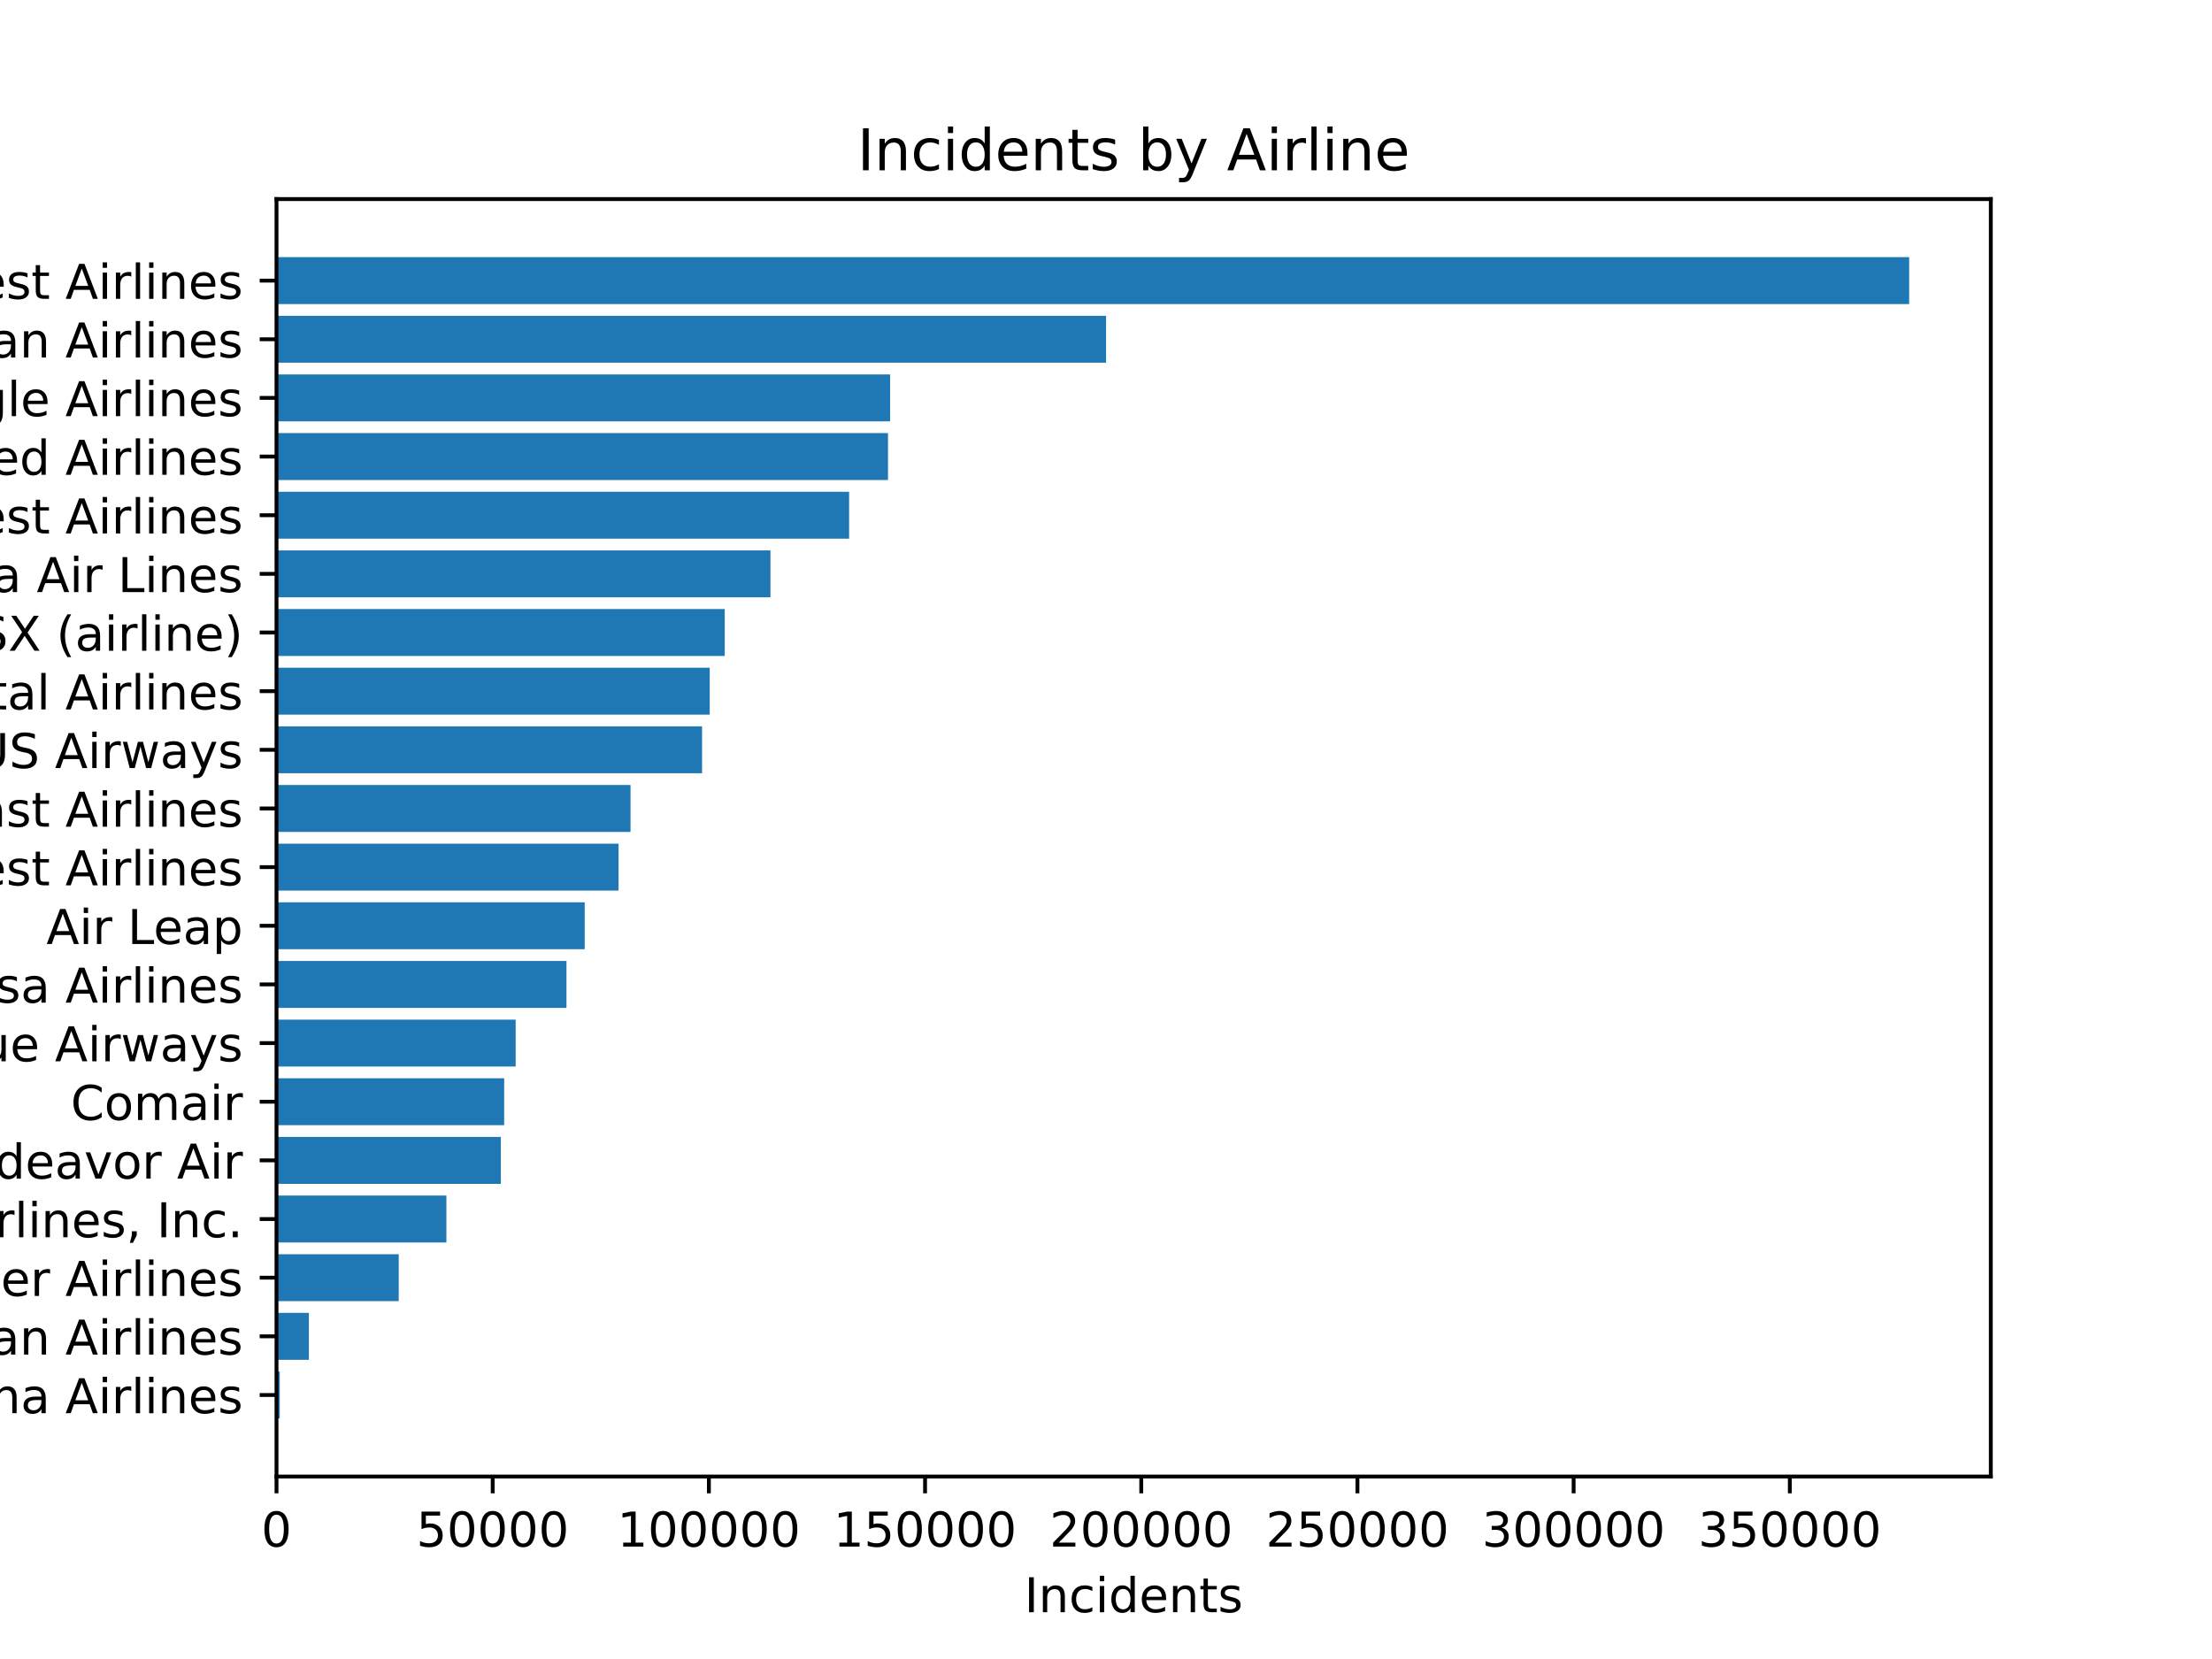 <?xml version="1.0" encoding="utf-8" standalone="no"?>
<!DOCTYPE svg PUBLIC "-//W3C//DTD SVG 1.1//EN"
  "http://www.w3.org/Graphics/SVG/1.1/DTD/svg11.dtd">
<!-- Created with matplotlib (https://matplotlib.org/) -->
<svg height="345.6pt" version="1.1" viewBox="0 0 460.8 345.6" width="460.8pt" xmlns="http://www.w3.org/2000/svg" xmlns:xlink="http://www.w3.org/1999/xlink">
 <defs>
  <style type="text/css">*{stroke-linecap:butt;stroke-linejoin:round;}</style>
 </defs>
 <g id="figure_1">
  <g id="patch_1">
   <path d="M 0 345.6 
L 460.8 345.6 
L 460.8 0 
L 0 0 
z
" style="fill:#ffffff;"/>
  </g>
  <g id="axes_1">
   <g id="patch_2">
    <path d="M 57.6 307.584 
L 414.72 307.584 
L 414.72 41.472 
L 57.6 41.472 
z
" style="fill:#ffffff;"/>
   </g>
   <g id="patch_3">
    <path clip-path="url(#p643f6ad21c)" d="M 57.6 53.568 
L 397.714 53.568 
L 397.714 63.343 
L 57.6 63.343 
z
" style="fill:#1f77b4;"/>
   </g>
   <g id="patch_4">
    <path clip-path="url(#p643f6ad21c)" d="M 57.6 65.786 
L 230.417 65.786 
L 230.417 75.561 
L 57.6 75.561 
z
" style="fill:#1f77b4;"/>
   </g>
   <g id="patch_5">
    <path clip-path="url(#p643f6ad21c)" d="M 57.6 78.004 
L 185.43 78.004 
L 185.43 87.779 
L 57.6 87.779 
z
" style="fill:#1f77b4;"/>
   </g>
   <g id="patch_6">
    <path clip-path="url(#p643f6ad21c)" d="M 57.6 90.223 
L 184.985 90.223 
L 184.985 99.997 
L 57.6 99.997 
z
" style="fill:#1f77b4;"/>
   </g>
   <g id="patch_7">
    <path clip-path="url(#p643f6ad21c)" d="M 57.6 102.441 
L 176.885 102.441 
L 176.885 112.215 
L 57.6 112.215 
z
" style="fill:#1f77b4;"/>
   </g>
   <g id="patch_8">
    <path clip-path="url(#p643f6ad21c)" d="M 57.6 114.659 
L 160.497 114.659 
L 160.497 124.433 
L 57.6 124.433 
z
" style="fill:#1f77b4;"/>
   </g>
   <g id="patch_9">
    <path clip-path="url(#p643f6ad21c)" d="M 57.6 126.877 
L 150.972 126.877 
L 150.972 136.652 
L 57.6 136.652 
z
" style="fill:#1f77b4;"/>
   </g>
   <g id="patch_10">
    <path clip-path="url(#p643f6ad21c)" d="M 57.6 139.095 
L 147.848 139.095 
L 147.848 148.87 
L 57.6 148.87 
z
" style="fill:#1f77b4;"/>
   </g>
   <g id="patch_11">
    <path clip-path="url(#p643f6ad21c)" d="M 57.6 151.313 
L 146.254 151.313 
L 146.254 161.088 
L 57.6 161.088 
z
" style="fill:#1f77b4;"/>
   </g>
   <g id="patch_12">
    <path clip-path="url(#p643f6ad21c)" d="M 57.6 163.532 
L 131.348 163.532 
L 131.348 173.306 
L 57.6 173.306 
z
" style="fill:#1f77b4;"/>
   </g>
   <g id="patch_13">
    <path clip-path="url(#p643f6ad21c)" d="M 57.6 175.75 
L 128.854 175.75 
L 128.854 185.524 
L 57.6 185.524 
z
" style="fill:#1f77b4;"/>
   </g>
   <g id="patch_14">
    <path clip-path="url(#p643f6ad21c)" d="M 57.6 187.968 
L 121.807 187.968 
L 121.807 197.743 
L 57.6 197.743 
z
" style="fill:#1f77b4;"/>
   </g>
   <g id="patch_15">
    <path clip-path="url(#p643f6ad21c)" d="M 57.6 200.186 
L 118.005 200.186 
L 118.005 209.961 
L 57.6 209.961 
z
" style="fill:#1f77b4;"/>
   </g>
   <g id="patch_16">
    <path clip-path="url(#p643f6ad21c)" d="M 57.6 212.404 
L 107.423 212.404 
L 107.423 222.179 
L 57.6 222.179 
z
" style="fill:#1f77b4;"/>
   </g>
   <g id="patch_17">
    <path clip-path="url(#p643f6ad21c)" d="M 57.6 224.623 
L 105.029 224.623 
L 105.029 234.397 
L 57.6 234.397 
z
" style="fill:#1f77b4;"/>
   </g>
   <g id="patch_18">
    <path clip-path="url(#p643f6ad21c)" d="M 57.6 236.841 
L 104.334 236.841 
L 104.334 246.615 
L 57.6 246.615 
z
" style="fill:#1f77b4;"/>
   </g>
   <g id="patch_19">
    <path clip-path="url(#p643f6ad21c)" d="M 57.6 249.059 
L 92.992 249.059 
L 92.992 258.833 
L 57.6 258.833 
z
" style="fill:#1f77b4;"/>
   </g>
   <g id="patch_20">
    <path clip-path="url(#p643f6ad21c)" d="M 57.6 261.277 
L 83.062 261.277 
L 83.062 271.052 
L 57.6 271.052 
z
" style="fill:#1f77b4;"/>
   </g>
   <g id="patch_21">
    <path clip-path="url(#p643f6ad21c)" d="M 57.6 273.495 
L 64.346 273.495 
L 64.346 283.27 
L 57.6 283.27 
z
" style="fill:#1f77b4;"/>
   </g>
   <g id="patch_22">
    <path clip-path="url(#p643f6ad21c)" d="M 57.6 285.713 
L 58.276 285.713 
L 58.276 295.488 
L 57.6 295.488 
z
" style="fill:#1f77b4;"/>
   </g>
   <g id="matplotlib.axis_1">
    <g id="xtick_1">
     <g id="line2d_1">
      <defs>
       <path d="M 0 0 
L 0 3.5 
" id="m6658f68500" style="stroke:#000000;stroke-width:0.8;"/>
      </defs>
      <g>
       <use style="stroke:#000000;stroke-width:0.8;" x="57.6" xlink:href="#m6658f68500" y="307.584"/>
      </g>
     </g>
     <g id="text_1">
      <!-- 0 -->
      <g transform="translate(54.419 322.182)scale(0.1 -0.1)">
       <defs>
        <path d="M 31.781 66.406 
Q 24.172 66.406 20.328 58.906 
Q 16.5 51.422 16.5 36.375 
Q 16.5 21.391 20.328 13.891 
Q 24.172 6.391 31.781 6.391 
Q 39.453 6.391 43.281 13.891 
Q 47.125 21.391 47.125 36.375 
Q 47.125 51.422 43.281 58.906 
Q 39.453 66.406 31.781 66.406 
z
M 31.781 74.219 
Q 44.047 74.219 50.516 64.516 
Q 56.984 54.828 56.984 36.375 
Q 56.984 17.969 50.516 8.266 
Q 44.047 -1.422 31.781 -1.422 
Q 19.531 -1.422 13.062 8.266 
Q 6.594 17.969 6.594 36.375 
Q 6.594 54.828 13.062 64.516 
Q 19.531 74.219 31.781 74.219 
z
" id="DejaVuSans-48"/>
       </defs>
       <use xlink:href="#DejaVuSans-48"/>
      </g>
     </g>
    </g>
    <g id="xtick_2">
     <g id="line2d_2">
      <g>
       <use style="stroke:#000000;stroke-width:0.8;" x="102.636" xlink:href="#m6658f68500" y="307.584"/>
      </g>
     </g>
     <g id="text_2">
      <!-- 50000 -->
      <g transform="translate(86.73 322.182)scale(0.1 -0.1)">
       <defs>
        <path d="M 10.797 72.906 
L 49.516 72.906 
L 49.516 64.594 
L 19.828 64.594 
L 19.828 46.734 
Q 21.969 47.469 24.109 47.828 
Q 26.266 48.188 28.422 48.188 
Q 40.625 48.188 47.75 41.5 
Q 54.891 34.812 54.891 23.391 
Q 54.891 11.625 47.562 5.094 
Q 40.234 -1.422 26.906 -1.422 
Q 22.312 -1.422 17.547 -0.641 
Q 12.797 0.141 7.719 1.703 
L 7.719 11.625 
Q 12.109 9.234 16.797 8.062 
Q 21.484 6.891 26.703 6.891 
Q 35.156 6.891 40.078 11.328 
Q 45.016 15.766 45.016 23.391 
Q 45.016 31 40.078 35.438 
Q 35.156 39.891 26.703 39.891 
Q 22.75 39.891 18.812 39.016 
Q 14.891 38.141 10.797 36.281 
z
" id="DejaVuSans-53"/>
       </defs>
       <use xlink:href="#DejaVuSans-53"/>
       <use x="63.623" xlink:href="#DejaVuSans-48"/>
       <use x="127.246" xlink:href="#DejaVuSans-48"/>
       <use x="190.869" xlink:href="#DejaVuSans-48"/>
       <use x="254.492" xlink:href="#DejaVuSans-48"/>
      </g>
     </g>
    </g>
    <g id="xtick_3">
     <g id="line2d_3">
      <g>
       <use style="stroke:#000000;stroke-width:0.8;" x="147.672" xlink:href="#m6658f68500" y="307.584"/>
      </g>
     </g>
     <g id="text_3">
      <!-- 100000 -->
      <g transform="translate(128.585 322.182)scale(0.1 -0.1)">
       <defs>
        <path d="M 12.406 8.297 
L 28.516 8.297 
L 28.516 63.922 
L 10.984 60.406 
L 10.984 69.391 
L 28.422 72.906 
L 38.281 72.906 
L 38.281 8.297 
L 54.391 8.297 
L 54.391 0 
L 12.406 0 
z
" id="DejaVuSans-49"/>
       </defs>
       <use xlink:href="#DejaVuSans-49"/>
       <use x="63.623" xlink:href="#DejaVuSans-48"/>
       <use x="127.246" xlink:href="#DejaVuSans-48"/>
       <use x="190.869" xlink:href="#DejaVuSans-48"/>
       <use x="254.492" xlink:href="#DejaVuSans-48"/>
       <use x="318.115" xlink:href="#DejaVuSans-48"/>
      </g>
     </g>
    </g>
    <g id="xtick_4">
     <g id="line2d_4">
      <g>
       <use style="stroke:#000000;stroke-width:0.8;" x="192.708" xlink:href="#m6658f68500" y="307.584"/>
      </g>
     </g>
     <g id="text_4">
      <!-- 150000 -->
      <g transform="translate(173.621 322.182)scale(0.1 -0.1)">
       <use xlink:href="#DejaVuSans-49"/>
       <use x="63.623" xlink:href="#DejaVuSans-53"/>
       <use x="127.246" xlink:href="#DejaVuSans-48"/>
       <use x="190.869" xlink:href="#DejaVuSans-48"/>
       <use x="254.492" xlink:href="#DejaVuSans-48"/>
       <use x="318.115" xlink:href="#DejaVuSans-48"/>
      </g>
     </g>
    </g>
    <g id="xtick_5">
     <g id="line2d_5">
      <g>
       <use style="stroke:#000000;stroke-width:0.8;" x="237.744" xlink:href="#m6658f68500" y="307.584"/>
      </g>
     </g>
     <g id="text_5">
      <!-- 200000 -->
      <g transform="translate(218.657 322.182)scale(0.1 -0.1)">
       <defs>
        <path d="M 19.188 8.297 
L 53.609 8.297 
L 53.609 0 
L 7.328 0 
L 7.328 8.297 
Q 12.938 14.109 22.625 23.891 
Q 32.328 33.688 34.812 36.531 
Q 39.547 41.844 41.422 45.531 
Q 43.312 49.219 43.312 52.781 
Q 43.312 58.594 39.234 62.25 
Q 35.156 65.922 28.609 65.922 
Q 23.969 65.922 18.812 64.312 
Q 13.672 62.703 7.812 59.422 
L 7.812 69.391 
Q 13.766 71.781 18.938 73 
Q 24.125 74.219 28.422 74.219 
Q 39.75 74.219 46.484 68.547 
Q 53.219 62.891 53.219 53.422 
Q 53.219 48.922 51.531 44.891 
Q 49.859 40.875 45.406 35.406 
Q 44.188 33.984 37.641 27.219 
Q 31.109 20.453 19.188 8.297 
z
" id="DejaVuSans-50"/>
       </defs>
       <use xlink:href="#DejaVuSans-50"/>
       <use x="63.623" xlink:href="#DejaVuSans-48"/>
       <use x="127.246" xlink:href="#DejaVuSans-48"/>
       <use x="190.869" xlink:href="#DejaVuSans-48"/>
       <use x="254.492" xlink:href="#DejaVuSans-48"/>
       <use x="318.115" xlink:href="#DejaVuSans-48"/>
      </g>
     </g>
    </g>
    <g id="xtick_6">
     <g id="line2d_6">
      <g>
       <use style="stroke:#000000;stroke-width:0.8;" x="282.78" xlink:href="#m6658f68500" y="307.584"/>
      </g>
     </g>
     <g id="text_6">
      <!-- 250000 -->
      <g transform="translate(263.693 322.182)scale(0.1 -0.1)">
       <use xlink:href="#DejaVuSans-50"/>
       <use x="63.623" xlink:href="#DejaVuSans-53"/>
       <use x="127.246" xlink:href="#DejaVuSans-48"/>
       <use x="190.869" xlink:href="#DejaVuSans-48"/>
       <use x="254.492" xlink:href="#DejaVuSans-48"/>
       <use x="318.115" xlink:href="#DejaVuSans-48"/>
      </g>
     </g>
    </g>
    <g id="xtick_7">
     <g id="line2d_7">
      <g>
       <use style="stroke:#000000;stroke-width:0.8;" x="327.816" xlink:href="#m6658f68500" y="307.584"/>
      </g>
     </g>
     <g id="text_7">
      <!-- 300000 -->
      <g transform="translate(308.729 322.182)scale(0.1 -0.1)">
       <defs>
        <path d="M 40.578 39.312 
Q 47.656 37.797 51.625 33 
Q 55.609 28.219 55.609 21.188 
Q 55.609 10.406 48.188 4.484 
Q 40.766 -1.422 27.094 -1.422 
Q 22.516 -1.422 17.656 -0.516 
Q 12.797 0.391 7.625 2.203 
L 7.625 11.719 
Q 11.719 9.328 16.594 8.109 
Q 21.484 6.891 26.812 6.891 
Q 36.078 6.891 40.938 10.547 
Q 45.797 14.203 45.797 21.188 
Q 45.797 27.641 41.281 31.266 
Q 36.766 34.906 28.719 34.906 
L 20.219 34.906 
L 20.219 43.016 
L 29.109 43.016 
Q 36.375 43.016 40.234 45.922 
Q 44.094 48.828 44.094 54.297 
Q 44.094 59.906 40.109 62.906 
Q 36.141 65.922 28.719 65.922 
Q 24.656 65.922 20.016 65.031 
Q 15.375 64.156 9.812 62.312 
L 9.812 71.094 
Q 15.438 72.656 20.344 73.438 
Q 25.25 74.219 29.594 74.219 
Q 40.828 74.219 47.359 69.109 
Q 53.906 64.016 53.906 55.328 
Q 53.906 49.266 50.438 45.094 
Q 46.969 40.922 40.578 39.312 
z
" id="DejaVuSans-51"/>
       </defs>
       <use xlink:href="#DejaVuSans-51"/>
       <use x="63.623" xlink:href="#DejaVuSans-48"/>
       <use x="127.246" xlink:href="#DejaVuSans-48"/>
       <use x="190.869" xlink:href="#DejaVuSans-48"/>
       <use x="254.492" xlink:href="#DejaVuSans-48"/>
       <use x="318.115" xlink:href="#DejaVuSans-48"/>
      </g>
     </g>
    </g>
    <g id="xtick_8">
     <g id="line2d_8">
      <g>
       <use style="stroke:#000000;stroke-width:0.8;" x="372.853" xlink:href="#m6658f68500" y="307.584"/>
      </g>
     </g>
     <g id="text_8">
      <!-- 350000 -->
      <g transform="translate(353.765 322.182)scale(0.1 -0.1)">
       <use xlink:href="#DejaVuSans-51"/>
       <use x="63.623" xlink:href="#DejaVuSans-53"/>
       <use x="127.246" xlink:href="#DejaVuSans-48"/>
       <use x="190.869" xlink:href="#DejaVuSans-48"/>
       <use x="254.492" xlink:href="#DejaVuSans-48"/>
       <use x="318.115" xlink:href="#DejaVuSans-48"/>
      </g>
     </g>
    </g>
    <g id="text_9">
     <!-- Incidents -->
     <g transform="translate(213.394 335.861)scale(0.1 -0.1)">
      <defs>
       <path d="M 9.812 72.906 
L 19.672 72.906 
L 19.672 0 
L 9.812 0 
z
" id="DejaVuSans-73"/>
       <path d="M 54.891 33.016 
L 54.891 0 
L 45.906 0 
L 45.906 32.719 
Q 45.906 40.484 42.875 44.328 
Q 39.844 48.188 33.797 48.188 
Q 26.516 48.188 22.312 43.547 
Q 18.109 38.922 18.109 30.906 
L 18.109 0 
L 9.078 0 
L 9.078 54.688 
L 18.109 54.688 
L 18.109 46.188 
Q 21.344 51.125 25.703 53.562 
Q 30.078 56 35.797 56 
Q 45.219 56 50.047 50.172 
Q 54.891 44.344 54.891 33.016 
z
" id="DejaVuSans-110"/>
       <path d="M 48.781 52.594 
L 48.781 44.188 
Q 44.969 46.297 41.141 47.344 
Q 37.312 48.391 33.406 48.391 
Q 24.656 48.391 19.812 42.844 
Q 14.984 37.312 14.984 27.297 
Q 14.984 17.281 19.812 11.734 
Q 24.656 6.203 33.406 6.203 
Q 37.312 6.203 41.141 7.25 
Q 44.969 8.297 48.781 10.406 
L 48.781 2.094 
Q 45.016 0.344 40.984 -0.531 
Q 36.969 -1.422 32.422 -1.422 
Q 20.062 -1.422 12.781 6.344 
Q 5.516 14.109 5.516 27.297 
Q 5.516 40.672 12.859 48.328 
Q 20.219 56 33.016 56 
Q 37.156 56 41.109 55.141 
Q 45.062 54.297 48.781 52.594 
z
" id="DejaVuSans-99"/>
       <path d="M 9.422 54.688 
L 18.406 54.688 
L 18.406 0 
L 9.422 0 
z
M 9.422 75.984 
L 18.406 75.984 
L 18.406 64.594 
L 9.422 64.594 
z
" id="DejaVuSans-105"/>
       <path d="M 45.406 46.391 
L 45.406 75.984 
L 54.391 75.984 
L 54.391 0 
L 45.406 0 
L 45.406 8.203 
Q 42.578 3.328 38.25 0.953 
Q 33.938 -1.422 27.875 -1.422 
Q 17.969 -1.422 11.734 6.484 
Q 5.516 14.406 5.516 27.297 
Q 5.516 40.188 11.734 48.094 
Q 17.969 56 27.875 56 
Q 33.938 56 38.25 53.625 
Q 42.578 51.266 45.406 46.391 
z
M 14.797 27.297 
Q 14.797 17.391 18.875 11.75 
Q 22.953 6.109 30.078 6.109 
Q 37.203 6.109 41.297 11.75 
Q 45.406 17.391 45.406 27.297 
Q 45.406 37.203 41.297 42.844 
Q 37.203 48.484 30.078 48.484 
Q 22.953 48.484 18.875 42.844 
Q 14.797 37.203 14.797 27.297 
z
" id="DejaVuSans-100"/>
       <path d="M 56.203 29.594 
L 56.203 25.203 
L 14.891 25.203 
Q 15.484 15.922 20.484 11.062 
Q 25.484 6.203 34.422 6.203 
Q 39.594 6.203 44.453 7.469 
Q 49.312 8.734 54.109 11.281 
L 54.109 2.781 
Q 49.266 0.734 44.188 -0.344 
Q 39.109 -1.422 33.891 -1.422 
Q 20.797 -1.422 13.156 6.188 
Q 5.516 13.812 5.516 26.812 
Q 5.516 40.234 12.766 48.109 
Q 20.016 56 32.328 56 
Q 43.359 56 49.781 48.891 
Q 56.203 41.797 56.203 29.594 
z
M 47.219 32.234 
Q 47.125 39.594 43.094 43.984 
Q 39.062 48.391 32.422 48.391 
Q 24.906 48.391 20.391 44.141 
Q 15.875 39.891 15.188 32.172 
z
" id="DejaVuSans-101"/>
       <path d="M 18.312 70.219 
L 18.312 54.688 
L 36.812 54.688 
L 36.812 47.703 
L 18.312 47.703 
L 18.312 18.016 
Q 18.312 11.328 20.141 9.422 
Q 21.969 7.516 27.594 7.516 
L 36.812 7.516 
L 36.812 0 
L 27.594 0 
Q 17.188 0 13.234 3.875 
Q 9.281 7.766 9.281 18.016 
L 9.281 47.703 
L 2.688 47.703 
L 2.688 54.688 
L 9.281 54.688 
L 9.281 70.219 
z
" id="DejaVuSans-116"/>
       <path d="M 44.281 53.078 
L 44.281 44.578 
Q 40.484 46.531 36.375 47.5 
Q 32.281 48.484 27.875 48.484 
Q 21.188 48.484 17.844 46.438 
Q 14.5 44.391 14.5 40.281 
Q 14.5 37.156 16.891 35.375 
Q 19.281 33.594 26.516 31.984 
L 29.594 31.297 
Q 39.156 29.25 43.188 25.516 
Q 47.219 21.781 47.219 15.094 
Q 47.219 7.469 41.188 3.016 
Q 35.156 -1.422 24.609 -1.422 
Q 20.219 -1.422 15.453 -0.562 
Q 10.688 0.297 5.422 2 
L 5.422 11.281 
Q 10.406 8.688 15.234 7.391 
Q 20.062 6.109 24.812 6.109 
Q 31.156 6.109 34.562 8.281 
Q 37.984 10.453 37.984 14.406 
Q 37.984 18.062 35.516 20.016 
Q 33.062 21.969 24.703 23.781 
L 21.578 24.516 
Q 13.234 26.266 9.516 29.906 
Q 5.812 33.547 5.812 39.891 
Q 5.812 47.609 11.281 51.797 
Q 16.75 56 26.812 56 
Q 31.781 56 36.172 55.266 
Q 40.578 54.547 44.281 53.078 
z
" id="DejaVuSans-115"/>
      </defs>
      <use xlink:href="#DejaVuSans-73"/>
      <use x="29.492" xlink:href="#DejaVuSans-110"/>
      <use x="92.871" xlink:href="#DejaVuSans-99"/>
      <use x="147.852" xlink:href="#DejaVuSans-105"/>
      <use x="175.635" xlink:href="#DejaVuSans-100"/>
      <use x="239.111" xlink:href="#DejaVuSans-101"/>
      <use x="300.635" xlink:href="#DejaVuSans-110"/>
      <use x="364.014" xlink:href="#DejaVuSans-116"/>
      <use x="403.223" xlink:href="#DejaVuSans-115"/>
     </g>
    </g>
   </g>
   <g id="matplotlib.axis_2">
    <g id="ytick_1">
     <g id="line2d_9">
      <defs>
       <path d="M 0 0 
L -3.5 0 
" id="md0f3858d50" style="stroke:#000000;stroke-width:0.8;"/>
      </defs>
      <g>
       <use style="stroke:#000000;stroke-width:0.8;" x="57.6" xlink:href="#md0f3858d50" y="58.455"/>
      </g>
     </g>
     <g id="text_10">
      <!-- Southwest Airlines -->
      <g transform="translate(-42.087 62.254)scale(0.1 -0.1)">
       <defs>
        <path d="M 53.516 70.516 
L 53.516 60.891 
Q 47.906 63.578 42.922 64.891 
Q 37.938 66.219 33.297 66.219 
Q 25.25 66.219 20.875 63.094 
Q 16.5 59.969 16.5 54.203 
Q 16.5 49.359 19.406 46.891 
Q 22.312 44.438 30.422 42.922 
L 36.375 41.703 
Q 47.406 39.594 52.656 34.297 
Q 57.906 29 57.906 20.125 
Q 57.906 9.516 50.797 4.047 
Q 43.703 -1.422 29.984 -1.422 
Q 24.812 -1.422 18.969 -0.25 
Q 13.141 0.922 6.891 3.219 
L 6.891 13.375 
Q 12.891 10.016 18.656 8.297 
Q 24.422 6.594 29.984 6.594 
Q 38.422 6.594 43.016 9.906 
Q 47.609 13.234 47.609 19.391 
Q 47.609 24.75 44.312 27.781 
Q 41.016 30.812 33.5 32.328 
L 27.484 33.5 
Q 16.453 35.688 11.516 40.375 
Q 6.594 45.062 6.594 53.422 
Q 6.594 63.094 13.406 68.656 
Q 20.219 74.219 32.172 74.219 
Q 37.312 74.219 42.625 73.281 
Q 47.953 72.359 53.516 70.516 
z
" id="DejaVuSans-83"/>
        <path d="M 30.609 48.391 
Q 23.391 48.391 19.188 42.75 
Q 14.984 37.109 14.984 27.297 
Q 14.984 17.484 19.156 11.844 
Q 23.344 6.203 30.609 6.203 
Q 37.797 6.203 41.984 11.859 
Q 46.188 17.531 46.188 27.297 
Q 46.188 37.016 41.984 42.703 
Q 37.797 48.391 30.609 48.391 
z
M 30.609 56 
Q 42.328 56 49.016 48.375 
Q 55.719 40.766 55.719 27.297 
Q 55.719 13.875 49.016 6.219 
Q 42.328 -1.422 30.609 -1.422 
Q 18.844 -1.422 12.172 6.219 
Q 5.516 13.875 5.516 27.297 
Q 5.516 40.766 12.172 48.375 
Q 18.844 56 30.609 56 
z
" id="DejaVuSans-111"/>
        <path d="M 8.5 21.578 
L 8.5 54.688 
L 17.484 54.688 
L 17.484 21.922 
Q 17.484 14.156 20.5 10.266 
Q 23.531 6.391 29.594 6.391 
Q 36.859 6.391 41.078 11.031 
Q 45.312 15.672 45.312 23.688 
L 45.312 54.688 
L 54.297 54.688 
L 54.297 0 
L 45.312 0 
L 45.312 8.406 
Q 42.047 3.422 37.719 1 
Q 33.406 -1.422 27.688 -1.422 
Q 18.266 -1.422 13.375 4.438 
Q 8.5 10.297 8.5 21.578 
z
M 31.109 56 
z
" id="DejaVuSans-117"/>
        <path d="M 54.891 33.016 
L 54.891 0 
L 45.906 0 
L 45.906 32.719 
Q 45.906 40.484 42.875 44.328 
Q 39.844 48.188 33.797 48.188 
Q 26.516 48.188 22.312 43.547 
Q 18.109 38.922 18.109 30.906 
L 18.109 0 
L 9.078 0 
L 9.078 75.984 
L 18.109 75.984 
L 18.109 46.188 
Q 21.344 51.125 25.703 53.562 
Q 30.078 56 35.797 56 
Q 45.219 56 50.047 50.172 
Q 54.891 44.344 54.891 33.016 
z
" id="DejaVuSans-104"/>
        <path d="M 4.203 54.688 
L 13.188 54.688 
L 24.422 12.016 
L 35.594 54.688 
L 46.188 54.688 
L 57.422 12.016 
L 68.609 54.688 
L 77.594 54.688 
L 63.281 0 
L 52.688 0 
L 40.922 44.828 
L 29.109 0 
L 18.5 0 
z
" id="DejaVuSans-119"/>
        <path id="DejaVuSans-32"/>
        <path d="M 34.188 63.188 
L 20.797 26.906 
L 47.609 26.906 
z
M 28.609 72.906 
L 39.797 72.906 
L 67.578 0 
L 57.328 0 
L 50.688 18.703 
L 17.828 18.703 
L 11.188 0 
L 0.781 0 
z
" id="DejaVuSans-65"/>
        <path d="M 41.109 46.297 
Q 39.594 47.172 37.812 47.578 
Q 36.031 48 33.891 48 
Q 26.266 48 22.188 43.047 
Q 18.109 38.094 18.109 28.812 
L 18.109 0 
L 9.078 0 
L 9.078 54.688 
L 18.109 54.688 
L 18.109 46.188 
Q 20.953 51.172 25.484 53.578 
Q 30.031 56 36.531 56 
Q 37.453 56 38.578 55.875 
Q 39.703 55.766 41.062 55.516 
z
" id="DejaVuSans-114"/>
        <path d="M 9.422 75.984 
L 18.406 75.984 
L 18.406 0 
L 9.422 0 
z
" id="DejaVuSans-108"/>
       </defs>
       <use xlink:href="#DejaVuSans-83"/>
       <use x="63.477" xlink:href="#DejaVuSans-111"/>
       <use x="124.658" xlink:href="#DejaVuSans-117"/>
       <use x="188.037" xlink:href="#DejaVuSans-116"/>
       <use x="227.246" xlink:href="#DejaVuSans-104"/>
       <use x="290.625" xlink:href="#DejaVuSans-119"/>
       <use x="372.412" xlink:href="#DejaVuSans-101"/>
       <use x="433.936" xlink:href="#DejaVuSans-115"/>
       <use x="486.035" xlink:href="#DejaVuSans-116"/>
       <use x="525.244" xlink:href="#DejaVuSans-32"/>
       <use x="557.031" xlink:href="#DejaVuSans-65"/>
       <use x="625.439" xlink:href="#DejaVuSans-105"/>
       <use x="653.223" xlink:href="#DejaVuSans-114"/>
       <use x="694.336" xlink:href="#DejaVuSans-108"/>
       <use x="722.119" xlink:href="#DejaVuSans-105"/>
       <use x="749.902" xlink:href="#DejaVuSans-110"/>
       <use x="813.281" xlink:href="#DejaVuSans-101"/>
       <use x="874.805" xlink:href="#DejaVuSans-115"/>
      </g>
     </g>
    </g>
    <g id="ytick_2">
     <g id="line2d_10">
      <g>
       <use style="stroke:#000000;stroke-width:0.8;" x="57.6" xlink:href="#md0f3858d50" y="70.673"/>
      </g>
     </g>
     <g id="text_11">
      <!-- American Airlines -->
      <g transform="translate(-37.152 74.473)scale(0.1 -0.1)">
       <defs>
        <path d="M 52 44.188 
Q 55.375 50.25 60.062 53.125 
Q 64.75 56 71.094 56 
Q 79.641 56 84.281 50.016 
Q 88.922 44.047 88.922 33.016 
L 88.922 0 
L 79.891 0 
L 79.891 32.719 
Q 79.891 40.578 77.094 44.375 
Q 74.312 48.188 68.609 48.188 
Q 61.625 48.188 57.562 43.547 
Q 53.516 38.922 53.516 30.906 
L 53.516 0 
L 44.484 0 
L 44.484 32.719 
Q 44.484 40.625 41.703 44.406 
Q 38.922 48.188 33.109 48.188 
Q 26.219 48.188 22.156 43.531 
Q 18.109 38.875 18.109 30.906 
L 18.109 0 
L 9.078 0 
L 9.078 54.688 
L 18.109 54.688 
L 18.109 46.188 
Q 21.188 51.219 25.484 53.609 
Q 29.781 56 35.688 56 
Q 41.656 56 45.828 52.969 
Q 50 49.953 52 44.188 
z
" id="DejaVuSans-109"/>
        <path d="M 34.281 27.484 
Q 23.391 27.484 19.188 25 
Q 14.984 22.516 14.984 16.5 
Q 14.984 11.719 18.141 8.906 
Q 21.297 6.109 26.703 6.109 
Q 34.188 6.109 38.703 11.406 
Q 43.219 16.703 43.219 25.484 
L 43.219 27.484 
z
M 52.203 31.203 
L 52.203 0 
L 43.219 0 
L 43.219 8.297 
Q 40.141 3.328 35.547 0.953 
Q 30.953 -1.422 24.312 -1.422 
Q 15.922 -1.422 10.953 3.297 
Q 6 8.016 6 15.922 
Q 6 25.141 12.172 29.828 
Q 18.359 34.516 30.609 34.516 
L 43.219 34.516 
L 43.219 35.406 
Q 43.219 41.609 39.141 45 
Q 35.062 48.391 27.688 48.391 
Q 23 48.391 18.547 47.266 
Q 14.109 46.141 10.016 43.891 
L 10.016 52.203 
Q 14.938 54.109 19.578 55.047 
Q 24.219 56 28.609 56 
Q 40.484 56 46.344 49.844 
Q 52.203 43.703 52.203 31.203 
z
" id="DejaVuSans-97"/>
       </defs>
       <use xlink:href="#DejaVuSans-65"/>
       <use x="68.408" xlink:href="#DejaVuSans-109"/>
       <use x="165.82" xlink:href="#DejaVuSans-101"/>
       <use x="227.344" xlink:href="#DejaVuSans-114"/>
       <use x="268.457" xlink:href="#DejaVuSans-105"/>
       <use x="296.24" xlink:href="#DejaVuSans-99"/>
       <use x="351.221" xlink:href="#DejaVuSans-97"/>
       <use x="412.5" xlink:href="#DejaVuSans-110"/>
       <use x="475.879" xlink:href="#DejaVuSans-32"/>
       <use x="507.666" xlink:href="#DejaVuSans-65"/>
       <use x="576.074" xlink:href="#DejaVuSans-105"/>
       <use x="603.857" xlink:href="#DejaVuSans-114"/>
       <use x="644.971" xlink:href="#DejaVuSans-108"/>
       <use x="672.754" xlink:href="#DejaVuSans-105"/>
       <use x="700.537" xlink:href="#DejaVuSans-110"/>
       <use x="763.916" xlink:href="#DejaVuSans-101"/>
       <use x="825.439" xlink:href="#DejaVuSans-115"/>
      </g>
     </g>
    </g>
    <g id="ytick_3">
     <g id="line2d_11">
      <g>
       <use style="stroke:#000000;stroke-width:0.8;" x="57.6" xlink:href="#md0f3858d50" y="82.892"/>
      </g>
     </g>
     <g id="text_12">
      <!-- American Eagle Airlines -->
      <g transform="translate(-68.056 86.691)scale(0.1 -0.1)">
       <defs>
        <path d="M 9.812 72.906 
L 55.906 72.906 
L 55.906 64.594 
L 19.672 64.594 
L 19.672 43.016 
L 54.391 43.016 
L 54.391 34.719 
L 19.672 34.719 
L 19.672 8.297 
L 56.781 8.297 
L 56.781 0 
L 9.812 0 
z
" id="DejaVuSans-69"/>
        <path d="M 45.406 27.984 
Q 45.406 37.75 41.375 43.109 
Q 37.359 48.484 30.078 48.484 
Q 22.859 48.484 18.828 43.109 
Q 14.797 37.75 14.797 27.984 
Q 14.797 18.266 18.828 12.891 
Q 22.859 7.516 30.078 7.516 
Q 37.359 7.516 41.375 12.891 
Q 45.406 18.266 45.406 27.984 
z
M 54.391 6.781 
Q 54.391 -7.172 48.188 -13.984 
Q 42 -20.797 29.203 -20.797 
Q 24.469 -20.797 20.266 -20.094 
Q 16.062 -19.391 12.109 -17.922 
L 12.109 -9.188 
Q 16.062 -11.328 19.922 -12.344 
Q 23.781 -13.375 27.781 -13.375 
Q 36.625 -13.375 41.016 -8.766 
Q 45.406 -4.156 45.406 5.172 
L 45.406 9.625 
Q 42.625 4.781 38.281 2.391 
Q 33.938 0 27.875 0 
Q 17.828 0 11.672 7.656 
Q 5.516 15.328 5.516 27.984 
Q 5.516 40.672 11.672 48.328 
Q 17.828 56 27.875 56 
Q 33.938 56 38.281 53.609 
Q 42.625 51.219 45.406 46.391 
L 45.406 54.688 
L 54.391 54.688 
z
" id="DejaVuSans-103"/>
       </defs>
       <use xlink:href="#DejaVuSans-65"/>
       <use x="68.408" xlink:href="#DejaVuSans-109"/>
       <use x="165.82" xlink:href="#DejaVuSans-101"/>
       <use x="227.344" xlink:href="#DejaVuSans-114"/>
       <use x="268.457" xlink:href="#DejaVuSans-105"/>
       <use x="296.24" xlink:href="#DejaVuSans-99"/>
       <use x="351.221" xlink:href="#DejaVuSans-97"/>
       <use x="412.5" xlink:href="#DejaVuSans-110"/>
       <use x="475.879" xlink:href="#DejaVuSans-32"/>
       <use x="507.666" xlink:href="#DejaVuSans-69"/>
       <use x="570.85" xlink:href="#DejaVuSans-97"/>
       <use x="632.129" xlink:href="#DejaVuSans-103"/>
       <use x="695.605" xlink:href="#DejaVuSans-108"/>
       <use x="723.389" xlink:href="#DejaVuSans-101"/>
       <use x="784.912" xlink:href="#DejaVuSans-32"/>
       <use x="816.699" xlink:href="#DejaVuSans-65"/>
       <use x="885.107" xlink:href="#DejaVuSans-105"/>
       <use x="912.891" xlink:href="#DejaVuSans-114"/>
       <use x="954.004" xlink:href="#DejaVuSans-108"/>
       <use x="981.787" xlink:href="#DejaVuSans-105"/>
       <use x="1009.57" xlink:href="#DejaVuSans-110"/>
       <use x="1072.949" xlink:href="#DejaVuSans-101"/>
       <use x="1134.473" xlink:href="#DejaVuSans-115"/>
      </g>
     </g>
    </g>
    <g id="ytick_4">
     <g id="line2d_12">
      <g>
       <use style="stroke:#000000;stroke-width:0.8;" x="57.6" xlink:href="#md0f3858d50" y="95.11"/>
      </g>
     </g>
     <g id="text_13">
      <!-- United Airlines -->
      <g transform="translate(-22.42 98.909)scale(0.1 -0.1)">
       <defs>
        <path d="M 8.688 72.906 
L 18.609 72.906 
L 18.609 28.609 
Q 18.609 16.891 22.844 11.734 
Q 27.094 6.594 36.625 6.594 
Q 46.094 6.594 50.344 11.734 
Q 54.594 16.891 54.594 28.609 
L 54.594 72.906 
L 64.5 72.906 
L 64.5 27.391 
Q 64.5 13.141 57.438 5.859 
Q 50.391 -1.422 36.625 -1.422 
Q 22.797 -1.422 15.734 5.859 
Q 8.688 13.141 8.688 27.391 
z
" id="DejaVuSans-85"/>
       </defs>
       <use xlink:href="#DejaVuSans-85"/>
       <use x="73.193" xlink:href="#DejaVuSans-110"/>
       <use x="136.572" xlink:href="#DejaVuSans-105"/>
       <use x="164.355" xlink:href="#DejaVuSans-116"/>
       <use x="203.564" xlink:href="#DejaVuSans-101"/>
       <use x="265.088" xlink:href="#DejaVuSans-100"/>
       <use x="328.564" xlink:href="#DejaVuSans-32"/>
       <use x="360.352" xlink:href="#DejaVuSans-65"/>
       <use x="428.76" xlink:href="#DejaVuSans-105"/>
       <use x="456.543" xlink:href="#DejaVuSans-114"/>
       <use x="497.656" xlink:href="#DejaVuSans-108"/>
       <use x="525.439" xlink:href="#DejaVuSans-105"/>
       <use x="553.223" xlink:href="#DejaVuSans-110"/>
       <use x="616.602" xlink:href="#DejaVuSans-101"/>
       <use x="678.125" xlink:href="#DejaVuSans-115"/>
      </g>
     </g>
    </g>
    <g id="ytick_5">
     <g id="line2d_13">
      <g>
       <use style="stroke:#000000;stroke-width:0.8;" x="57.6" xlink:href="#md0f3858d50" y="107.328"/>
      </g>
     </g>
     <g id="text_14">
      <!-- SkyWest Airlines -->
      <g transform="translate(-31.842 111.127)scale(0.1 -0.1)">
       <defs>
        <path d="M 9.078 75.984 
L 18.109 75.984 
L 18.109 31.109 
L 44.922 54.688 
L 56.391 54.688 
L 27.391 29.109 
L 57.625 0 
L 45.906 0 
L 18.109 26.703 
L 18.109 0 
L 9.078 0 
z
" id="DejaVuSans-107"/>
        <path d="M 32.172 -5.078 
Q 28.375 -14.844 24.75 -17.812 
Q 21.141 -20.797 15.094 -20.797 
L 7.906 -20.797 
L 7.906 -13.281 
L 13.188 -13.281 
Q 16.891 -13.281 18.938 -11.516 
Q 21 -9.766 23.484 -3.219 
L 25.094 0.875 
L 2.984 54.688 
L 12.5 54.688 
L 29.594 11.922 
L 46.688 54.688 
L 56.203 54.688 
z
" id="DejaVuSans-121"/>
        <path d="M 3.328 72.906 
L 13.281 72.906 
L 28.609 11.281 
L 43.891 72.906 
L 54.984 72.906 
L 70.312 11.281 
L 85.594 72.906 
L 95.609 72.906 
L 77.297 0 
L 64.891 0 
L 49.516 63.281 
L 33.984 0 
L 21.578 0 
z
" id="DejaVuSans-87"/>
       </defs>
       <use xlink:href="#DejaVuSans-83"/>
       <use x="63.477" xlink:href="#DejaVuSans-107"/>
       <use x="117.762" xlink:href="#DejaVuSans-121"/>
       <use x="176.941" xlink:href="#DejaVuSans-87"/>
       <use x="269.943" xlink:href="#DejaVuSans-101"/>
       <use x="331.467" xlink:href="#DejaVuSans-115"/>
       <use x="383.566" xlink:href="#DejaVuSans-116"/>
       <use x="422.775" xlink:href="#DejaVuSans-32"/>
       <use x="454.562" xlink:href="#DejaVuSans-65"/>
       <use x="522.971" xlink:href="#DejaVuSans-105"/>
       <use x="550.754" xlink:href="#DejaVuSans-114"/>
       <use x="591.867" xlink:href="#DejaVuSans-108"/>
       <use x="619.65" xlink:href="#DejaVuSans-105"/>
       <use x="647.434" xlink:href="#DejaVuSans-110"/>
       <use x="710.812" xlink:href="#DejaVuSans-101"/>
       <use x="772.336" xlink:href="#DejaVuSans-115"/>
      </g>
     </g>
    </g>
    <g id="ytick_6">
     <g id="line2d_14">
      <g>
       <use style="stroke:#000000;stroke-width:0.8;" x="57.6" xlink:href="#md0f3858d50" y="119.546"/>
      </g>
     </g>
     <g id="text_15">
      <!-- Delta Air Lines -->
      <g transform="translate(-22.216 123.345)scale(0.1 -0.1)">
       <defs>
        <path d="M 19.672 64.797 
L 19.672 8.109 
L 31.594 8.109 
Q 46.688 8.109 53.688 14.938 
Q 60.688 21.781 60.688 36.531 
Q 60.688 51.172 53.688 57.984 
Q 46.688 64.797 31.594 64.797 
z
M 9.812 72.906 
L 30.078 72.906 
Q 51.266 72.906 61.172 64.094 
Q 71.094 55.281 71.094 36.531 
Q 71.094 17.672 61.125 8.828 
Q 51.172 0 30.078 0 
L 9.812 0 
z
" id="DejaVuSans-68"/>
        <path d="M 9.812 72.906 
L 19.672 72.906 
L 19.672 8.297 
L 55.172 8.297 
L 55.172 0 
L 9.812 0 
z
" id="DejaVuSans-76"/>
       </defs>
       <use xlink:href="#DejaVuSans-68"/>
       <use x="77.002" xlink:href="#DejaVuSans-101"/>
       <use x="138.525" xlink:href="#DejaVuSans-108"/>
       <use x="166.309" xlink:href="#DejaVuSans-116"/>
       <use x="205.518" xlink:href="#DejaVuSans-97"/>
       <use x="266.797" xlink:href="#DejaVuSans-32"/>
       <use x="298.584" xlink:href="#DejaVuSans-65"/>
       <use x="366.992" xlink:href="#DejaVuSans-105"/>
       <use x="394.775" xlink:href="#DejaVuSans-114"/>
       <use x="435.889" xlink:href="#DejaVuSans-32"/>
       <use x="467.676" xlink:href="#DejaVuSans-76"/>
       <use x="523.389" xlink:href="#DejaVuSans-105"/>
       <use x="551.172" xlink:href="#DejaVuSans-110"/>
       <use x="614.551" xlink:href="#DejaVuSans-101"/>
       <use x="676.074" xlink:href="#DejaVuSans-115"/>
      </g>
     </g>
    </g>
    <g id="ytick_7">
     <g id="line2d_15">
      <g>
       <use style="stroke:#000000;stroke-width:0.8;" x="57.6" xlink:href="#md0f3858d50" y="131.764"/>
      </g>
     </g>
     <g id="text_16">
      <!-- JSX (airline) -->
      <g transform="translate(-7.594 135.564)scale(0.1 -0.1)">
       <defs>
        <path d="M 9.812 72.906 
L 19.672 72.906 
L 19.672 5.078 
Q 19.672 -8.109 14.672 -14.062 
Q 9.672 -20.016 -1.422 -20.016 
L -5.172 -20.016 
L -5.172 -11.719 
L -2.094 -11.719 
Q 4.438 -11.719 7.125 -8.047 
Q 9.812 -4.391 9.812 5.078 
z
" id="DejaVuSans-74"/>
        <path d="M 6.297 72.906 
L 16.891 72.906 
L 35.016 45.797 
L 53.219 72.906 
L 63.812 72.906 
L 40.375 37.891 
L 65.375 0 
L 54.781 0 
L 34.281 31 
L 13.625 0 
L 2.984 0 
L 29 38.922 
z
" id="DejaVuSans-88"/>
        <path d="M 31 75.875 
Q 24.469 64.656 21.281 53.656 
Q 18.109 42.672 18.109 31.391 
Q 18.109 20.125 21.312 9.062 
Q 24.516 -2 31 -13.188 
L 23.188 -13.188 
Q 15.875 -1.703 12.234 9.375 
Q 8.594 20.453 8.594 31.391 
Q 8.594 42.281 12.203 53.312 
Q 15.828 64.359 23.188 75.875 
z
" id="DejaVuSans-40"/>
        <path d="M 8.016 75.875 
L 15.828 75.875 
Q 23.141 64.359 26.781 53.312 
Q 30.422 42.281 30.422 31.391 
Q 30.422 20.453 26.781 9.375 
Q 23.141 -1.703 15.828 -13.188 
L 8.016 -13.188 
Q 14.5 -2 17.703 9.062 
Q 20.906 20.125 20.906 31.391 
Q 20.906 42.672 17.703 53.656 
Q 14.5 64.656 8.016 75.875 
z
" id="DejaVuSans-41"/>
       </defs>
       <use xlink:href="#DejaVuSans-74"/>
       <use x="29.492" xlink:href="#DejaVuSans-83"/>
       <use x="92.969" xlink:href="#DejaVuSans-88"/>
       <use x="161.475" xlink:href="#DejaVuSans-32"/>
       <use x="193.262" xlink:href="#DejaVuSans-40"/>
       <use x="232.275" xlink:href="#DejaVuSans-97"/>
       <use x="293.555" xlink:href="#DejaVuSans-105"/>
       <use x="321.338" xlink:href="#DejaVuSans-114"/>
       <use x="362.451" xlink:href="#DejaVuSans-108"/>
       <use x="390.234" xlink:href="#DejaVuSans-105"/>
       <use x="418.018" xlink:href="#DejaVuSans-110"/>
       <use x="481.396" xlink:href="#DejaVuSans-101"/>
       <use x="542.92" xlink:href="#DejaVuSans-41"/>
      </g>
     </g>
    </g>
    <g id="ytick_8">
     <g id="line2d_16">
      <g>
       <use style="stroke:#000000;stroke-width:0.8;" x="57.6" xlink:href="#md0f3858d50" y="143.983"/>
      </g>
     </g>
     <g id="text_17">
      <!-- Continental Airlines -->
      <g transform="translate(-47.356 147.782)scale(0.1 -0.1)">
       <defs>
        <path d="M 64.406 67.281 
L 64.406 56.891 
Q 59.422 61.531 53.781 63.812 
Q 48.141 66.109 41.797 66.109 
Q 29.297 66.109 22.656 58.469 
Q 16.016 50.828 16.016 36.375 
Q 16.016 21.969 22.656 14.328 
Q 29.297 6.688 41.797 6.688 
Q 48.141 6.688 53.781 8.984 
Q 59.422 11.281 64.406 15.922 
L 64.406 5.609 
Q 59.234 2.094 53.438 0.328 
Q 47.656 -1.422 41.219 -1.422 
Q 24.656 -1.422 15.125 8.703 
Q 5.609 18.844 5.609 36.375 
Q 5.609 53.953 15.125 64.078 
Q 24.656 74.219 41.219 74.219 
Q 47.75 74.219 53.531 72.484 
Q 59.328 70.75 64.406 67.281 
z
" id="DejaVuSans-67"/>
       </defs>
       <use xlink:href="#DejaVuSans-67"/>
       <use x="69.824" xlink:href="#DejaVuSans-111"/>
       <use x="131.006" xlink:href="#DejaVuSans-110"/>
       <use x="194.385" xlink:href="#DejaVuSans-116"/>
       <use x="233.594" xlink:href="#DejaVuSans-105"/>
       <use x="261.377" xlink:href="#DejaVuSans-110"/>
       <use x="324.756" xlink:href="#DejaVuSans-101"/>
       <use x="386.279" xlink:href="#DejaVuSans-110"/>
       <use x="449.658" xlink:href="#DejaVuSans-116"/>
       <use x="488.867" xlink:href="#DejaVuSans-97"/>
       <use x="550.146" xlink:href="#DejaVuSans-108"/>
       <use x="577.93" xlink:href="#DejaVuSans-32"/>
       <use x="609.717" xlink:href="#DejaVuSans-65"/>
       <use x="678.125" xlink:href="#DejaVuSans-105"/>
       <use x="705.908" xlink:href="#DejaVuSans-114"/>
       <use x="747.021" xlink:href="#DejaVuSans-108"/>
       <use x="774.805" xlink:href="#DejaVuSans-105"/>
       <use x="802.588" xlink:href="#DejaVuSans-110"/>
       <use x="865.967" xlink:href="#DejaVuSans-101"/>
       <use x="927.49" xlink:href="#DejaVuSans-115"/>
      </g>
     </g>
    </g>
    <g id="ytick_9">
     <g id="line2d_17">
      <g>
       <use style="stroke:#000000;stroke-width:0.8;" x="57.6" xlink:href="#md0f3858d50" y="156.201"/>
      </g>
     </g>
     <g id="text_18">
      <!-- US Airways -->
      <g transform="translate(-5.409 160)scale(0.1 -0.1)">
       <use xlink:href="#DejaVuSans-85"/>
       <use x="73.193" xlink:href="#DejaVuSans-83"/>
       <use x="136.67" xlink:href="#DejaVuSans-32"/>
       <use x="168.457" xlink:href="#DejaVuSans-65"/>
       <use x="236.865" xlink:href="#DejaVuSans-105"/>
       <use x="264.648" xlink:href="#DejaVuSans-114"/>
       <use x="305.762" xlink:href="#DejaVuSans-119"/>
       <use x="387.549" xlink:href="#DejaVuSans-97"/>
       <use x="448.828" xlink:href="#DejaVuSans-121"/>
       <use x="508.008" xlink:href="#DejaVuSans-115"/>
      </g>
     </g>
    </g>
    <g id="ytick_10">
     <g id="line2d_18">
      <g>
       <use style="stroke:#000000;stroke-width:0.8;" x="57.6" xlink:href="#md0f3858d50" y="168.419"/>
      </g>
     </g>
     <g id="text_19">
      <!-- Atlantic Southeast Airlines -->
      <g transform="translate(-81.242 172.218)scale(0.1 -0.1)">
       <use xlink:href="#DejaVuSans-65"/>
       <use x="66.658" xlink:href="#DejaVuSans-116"/>
       <use x="105.867" xlink:href="#DejaVuSans-108"/>
       <use x="133.65" xlink:href="#DejaVuSans-97"/>
       <use x="194.93" xlink:href="#DejaVuSans-110"/>
       <use x="258.309" xlink:href="#DejaVuSans-116"/>
       <use x="297.518" xlink:href="#DejaVuSans-105"/>
       <use x="325.301" xlink:href="#DejaVuSans-99"/>
       <use x="380.281" xlink:href="#DejaVuSans-32"/>
       <use x="412.068" xlink:href="#DejaVuSans-83"/>
       <use x="475.545" xlink:href="#DejaVuSans-111"/>
       <use x="536.727" xlink:href="#DejaVuSans-117"/>
       <use x="600.105" xlink:href="#DejaVuSans-116"/>
       <use x="639.314" xlink:href="#DejaVuSans-104"/>
       <use x="702.693" xlink:href="#DejaVuSans-101"/>
       <use x="764.217" xlink:href="#DejaVuSans-97"/>
       <use x="825.496" xlink:href="#DejaVuSans-115"/>
       <use x="877.596" xlink:href="#DejaVuSans-116"/>
       <use x="916.805" xlink:href="#DejaVuSans-32"/>
       <use x="948.592" xlink:href="#DejaVuSans-65"/>
       <use x="1017" xlink:href="#DejaVuSans-105"/>
       <use x="1044.783" xlink:href="#DejaVuSans-114"/>
       <use x="1085.896" xlink:href="#DejaVuSans-108"/>
       <use x="1113.68" xlink:href="#DejaVuSans-105"/>
       <use x="1141.463" xlink:href="#DejaVuSans-110"/>
       <use x="1204.842" xlink:href="#DejaVuSans-101"/>
       <use x="1266.365" xlink:href="#DejaVuSans-115"/>
      </g>
     </g>
    </g>
    <g id="ytick_11">
     <g id="line2d_19">
      <g>
       <use style="stroke:#000000;stroke-width:0.8;" x="57.6" xlink:href="#md0f3858d50" y="180.637"/>
      </g>
     </g>
     <g id="text_20">
      <!-- Northwest Airlines -->
      <g transform="translate(-40.994 184.436)scale(0.1 -0.1)">
       <defs>
        <path d="M 9.812 72.906 
L 23.094 72.906 
L 55.422 11.922 
L 55.422 72.906 
L 64.984 72.906 
L 64.984 0 
L 51.703 0 
L 19.391 60.984 
L 19.391 0 
L 9.812 0 
z
" id="DejaVuSans-78"/>
       </defs>
       <use xlink:href="#DejaVuSans-78"/>
       <use x="74.805" xlink:href="#DejaVuSans-111"/>
       <use x="135.986" xlink:href="#DejaVuSans-114"/>
       <use x="177.1" xlink:href="#DejaVuSans-116"/>
       <use x="216.309" xlink:href="#DejaVuSans-104"/>
       <use x="279.688" xlink:href="#DejaVuSans-119"/>
       <use x="361.475" xlink:href="#DejaVuSans-101"/>
       <use x="422.998" xlink:href="#DejaVuSans-115"/>
       <use x="475.098" xlink:href="#DejaVuSans-116"/>
       <use x="514.307" xlink:href="#DejaVuSans-32"/>
       <use x="546.094" xlink:href="#DejaVuSans-65"/>
       <use x="614.502" xlink:href="#DejaVuSans-105"/>
       <use x="642.285" xlink:href="#DejaVuSans-114"/>
       <use x="683.398" xlink:href="#DejaVuSans-108"/>
       <use x="711.182" xlink:href="#DejaVuSans-105"/>
       <use x="738.965" xlink:href="#DejaVuSans-110"/>
       <use x="802.344" xlink:href="#DejaVuSans-101"/>
       <use x="863.867" xlink:href="#DejaVuSans-115"/>
      </g>
     </g>
    </g>
    <g id="ytick_12">
     <g id="line2d_20">
      <g>
       <use style="stroke:#000000;stroke-width:0.8;" x="57.6" xlink:href="#md0f3858d50" y="192.855"/>
      </g>
     </g>
     <g id="text_21">
      <!-- Air Leap -->
      <g transform="translate(9.666 196.654)scale(0.1 -0.1)">
       <defs>
        <path d="M 18.109 8.203 
L 18.109 -20.797 
L 9.078 -20.797 
L 9.078 54.688 
L 18.109 54.688 
L 18.109 46.391 
Q 20.953 51.266 25.266 53.625 
Q 29.594 56 35.594 56 
Q 45.562 56 51.781 48.094 
Q 58.016 40.188 58.016 27.297 
Q 58.016 14.406 51.781 6.484 
Q 45.562 -1.422 35.594 -1.422 
Q 29.594 -1.422 25.266 0.953 
Q 20.953 3.328 18.109 8.203 
z
M 48.688 27.297 
Q 48.688 37.203 44.609 42.844 
Q 40.531 48.484 33.406 48.484 
Q 26.266 48.484 22.188 42.844 
Q 18.109 37.203 18.109 27.297 
Q 18.109 17.391 22.188 11.75 
Q 26.266 6.109 33.406 6.109 
Q 40.531 6.109 44.609 11.75 
Q 48.688 17.391 48.688 27.297 
z
" id="DejaVuSans-112"/>
       </defs>
       <use xlink:href="#DejaVuSans-65"/>
       <use x="68.408" xlink:href="#DejaVuSans-105"/>
       <use x="96.191" xlink:href="#DejaVuSans-114"/>
       <use x="137.305" xlink:href="#DejaVuSans-32"/>
       <use x="169.092" xlink:href="#DejaVuSans-76"/>
       <use x="223.055" xlink:href="#DejaVuSans-101"/>
       <use x="284.578" xlink:href="#DejaVuSans-97"/>
       <use x="345.857" xlink:href="#DejaVuSans-112"/>
      </g>
     </g>
    </g>
    <g id="ytick_13">
     <g id="line2d_21">
      <g>
       <use style="stroke:#000000;stroke-width:0.8;" x="57.6" xlink:href="#md0f3858d50" y="205.073"/>
      </g>
     </g>
     <g id="text_22">
      <!-- Mesa Airlines -->
      <g transform="translate(-15.683 208.873)scale(0.1 -0.1)">
       <defs>
        <path d="M 9.812 72.906 
L 24.516 72.906 
L 43.109 23.297 
L 61.812 72.906 
L 76.516 72.906 
L 76.516 0 
L 66.891 0 
L 66.891 64.016 
L 48.094 14.016 
L 38.188 14.016 
L 19.391 64.016 
L 19.391 0 
L 9.812 0 
z
" id="DejaVuSans-77"/>
       </defs>
       <use xlink:href="#DejaVuSans-77"/>
       <use x="86.279" xlink:href="#DejaVuSans-101"/>
       <use x="147.803" xlink:href="#DejaVuSans-115"/>
       <use x="199.902" xlink:href="#DejaVuSans-97"/>
       <use x="261.182" xlink:href="#DejaVuSans-32"/>
       <use x="292.969" xlink:href="#DejaVuSans-65"/>
       <use x="361.377" xlink:href="#DejaVuSans-105"/>
       <use x="389.16" xlink:href="#DejaVuSans-114"/>
       <use x="430.273" xlink:href="#DejaVuSans-108"/>
       <use x="458.057" xlink:href="#DejaVuSans-105"/>
       <use x="485.84" xlink:href="#DejaVuSans-110"/>
       <use x="549.219" xlink:href="#DejaVuSans-101"/>
       <use x="610.742" xlink:href="#DejaVuSans-115"/>
      </g>
     </g>
    </g>
    <g id="ytick_14">
     <g id="line2d_22">
      <g>
       <use style="stroke:#000000;stroke-width:0.8;" x="57.6" xlink:href="#md0f3858d50" y="217.292"/>
      </g>
     </g>
     <g id="text_23">
      <!-- JetBlue Airways -->
      <g transform="translate(-26.895 221.091)scale(0.1 -0.1)">
       <defs>
        <path d="M 19.672 34.812 
L 19.672 8.109 
L 35.5 8.109 
Q 43.453 8.109 47.281 11.406 
Q 51.125 14.703 51.125 21.484 
Q 51.125 28.328 47.281 31.562 
Q 43.453 34.812 35.5 34.812 
z
M 19.672 64.797 
L 19.672 42.828 
L 34.281 42.828 
Q 41.5 42.828 45.031 45.531 
Q 48.578 48.25 48.578 53.812 
Q 48.578 59.328 45.031 62.062 
Q 41.5 64.797 34.281 64.797 
z
M 9.812 72.906 
L 35.016 72.906 
Q 46.297 72.906 52.391 68.219 
Q 58.5 63.531 58.5 54.891 
Q 58.5 48.188 55.375 44.234 
Q 52.25 40.281 46.188 39.312 
Q 53.469 37.75 57.5 32.781 
Q 61.531 27.828 61.531 20.406 
Q 61.531 10.641 54.891 5.312 
Q 48.25 0 35.984 0 
L 9.812 0 
z
" id="DejaVuSans-66"/>
       </defs>
       <use xlink:href="#DejaVuSans-74"/>
       <use x="29.492" xlink:href="#DejaVuSans-101"/>
       <use x="91.016" xlink:href="#DejaVuSans-116"/>
       <use x="130.225" xlink:href="#DejaVuSans-66"/>
       <use x="198.828" xlink:href="#DejaVuSans-108"/>
       <use x="226.611" xlink:href="#DejaVuSans-117"/>
       <use x="289.99" xlink:href="#DejaVuSans-101"/>
       <use x="351.514" xlink:href="#DejaVuSans-32"/>
       <use x="383.301" xlink:href="#DejaVuSans-65"/>
       <use x="451.709" xlink:href="#DejaVuSans-105"/>
       <use x="479.492" xlink:href="#DejaVuSans-114"/>
       <use x="520.605" xlink:href="#DejaVuSans-119"/>
       <use x="602.393" xlink:href="#DejaVuSans-97"/>
       <use x="663.672" xlink:href="#DejaVuSans-121"/>
       <use x="722.852" xlink:href="#DejaVuSans-115"/>
      </g>
     </g>
    </g>
    <g id="ytick_15">
     <g id="line2d_23">
      <g>
       <use style="stroke:#000000;stroke-width:0.8;" x="57.6" xlink:href="#md0f3858d50" y="229.51"/>
      </g>
     </g>
     <g id="text_24">
      <!-- Comair -->
      <g transform="translate(14.741 233.309)scale(0.1 -0.1)">
       <use xlink:href="#DejaVuSans-67"/>
       <use x="69.824" xlink:href="#DejaVuSans-111"/>
       <use x="131.006" xlink:href="#DejaVuSans-109"/>
       <use x="228.418" xlink:href="#DejaVuSans-97"/>
       <use x="289.697" xlink:href="#DejaVuSans-105"/>
       <use x="317.48" xlink:href="#DejaVuSans-114"/>
      </g>
     </g>
    </g>
    <g id="ytick_16">
     <g id="line2d_24">
      <g>
       <use style="stroke:#000000;stroke-width:0.8;" x="57.6" xlink:href="#md0f3858d50" y="241.728"/>
      </g>
     </g>
     <g id="text_25">
      <!-- Endeavor Air -->
      <g transform="translate(-13.742 245.527)scale(0.1 -0.1)">
       <defs>
        <path d="M 2.984 54.688 
L 12.5 54.688 
L 29.594 8.797 
L 46.688 54.688 
L 56.203 54.688 
L 35.688 0 
L 23.484 0 
z
" id="DejaVuSans-118"/>
       </defs>
       <use xlink:href="#DejaVuSans-69"/>
       <use x="63.184" xlink:href="#DejaVuSans-110"/>
       <use x="126.562" xlink:href="#DejaVuSans-100"/>
       <use x="190.039" xlink:href="#DejaVuSans-101"/>
       <use x="251.562" xlink:href="#DejaVuSans-97"/>
       <use x="312.842" xlink:href="#DejaVuSans-118"/>
       <use x="372.021" xlink:href="#DejaVuSans-111"/>
       <use x="433.203" xlink:href="#DejaVuSans-114"/>
       <use x="474.316" xlink:href="#DejaVuSans-32"/>
       <use x="506.104" xlink:href="#DejaVuSans-65"/>
       <use x="574.512" xlink:href="#DejaVuSans-105"/>
       <use x="602.295" xlink:href="#DejaVuSans-114"/>
      </g>
     </g>
    </g>
    <g id="ytick_17">
     <g id="line2d_25">
      <g>
       <use style="stroke:#000000;stroke-width:0.8;" x="57.6" xlink:href="#md0f3858d50" y="253.946"/>
      </g>
     </g>
     <g id="text_26">
      <!-- Alaska Airlines, Inc. -->
      <g transform="translate(-46.584 257.745)scale(0.1 -0.1)">
       <defs>
        <path d="M 11.719 12.406 
L 22.016 12.406 
L 22.016 4 
L 14.016 -11.625 
L 7.719 -11.625 
L 11.719 4 
z
" id="DejaVuSans-44"/>
        <path d="M 10.688 12.406 
L 21 12.406 
L 21 0 
L 10.688 0 
z
" id="DejaVuSans-46"/>
       </defs>
       <use xlink:href="#DejaVuSans-65"/>
       <use x="68.408" xlink:href="#DejaVuSans-108"/>
       <use x="96.191" xlink:href="#DejaVuSans-97"/>
       <use x="157.471" xlink:href="#DejaVuSans-115"/>
       <use x="209.57" xlink:href="#DejaVuSans-107"/>
       <use x="265.73" xlink:href="#DejaVuSans-97"/>
       <use x="327.01" xlink:href="#DejaVuSans-32"/>
       <use x="358.797" xlink:href="#DejaVuSans-65"/>
       <use x="427.205" xlink:href="#DejaVuSans-105"/>
       <use x="454.988" xlink:href="#DejaVuSans-114"/>
       <use x="496.102" xlink:href="#DejaVuSans-108"/>
       <use x="523.885" xlink:href="#DejaVuSans-105"/>
       <use x="551.668" xlink:href="#DejaVuSans-110"/>
       <use x="615.047" xlink:href="#DejaVuSans-101"/>
       <use x="676.57" xlink:href="#DejaVuSans-115"/>
       <use x="728.67" xlink:href="#DejaVuSans-44"/>
       <use x="760.457" xlink:href="#DejaVuSans-32"/>
       <use x="792.244" xlink:href="#DejaVuSans-73"/>
       <use x="821.736" xlink:href="#DejaVuSans-110"/>
       <use x="885.115" xlink:href="#DejaVuSans-99"/>
       <use x="940.096" xlink:href="#DejaVuSans-46"/>
      </g>
     </g>
    </g>
    <g id="ytick_18">
     <g id="line2d_26">
      <g>
       <use style="stroke:#000000;stroke-width:0.8;" x="57.6" xlink:href="#md0f3858d50" y="266.164"/>
      </g>
     </g>
     <g id="text_27">
      <!-- Frontier Airlines -->
      <g transform="translate(-27.895 269.964)scale(0.1 -0.1)">
       <defs>
        <path d="M 9.812 72.906 
L 51.703 72.906 
L 51.703 64.594 
L 19.672 64.594 
L 19.672 43.109 
L 48.578 43.109 
L 48.578 34.812 
L 19.672 34.812 
L 19.672 0 
L 9.812 0 
z
" id="DejaVuSans-70"/>
       </defs>
       <use xlink:href="#DejaVuSans-70"/>
       <use x="50.27" xlink:href="#DejaVuSans-114"/>
       <use x="89.133" xlink:href="#DejaVuSans-111"/>
       <use x="150.314" xlink:href="#DejaVuSans-110"/>
       <use x="213.693" xlink:href="#DejaVuSans-116"/>
       <use x="252.902" xlink:href="#DejaVuSans-105"/>
       <use x="280.686" xlink:href="#DejaVuSans-101"/>
       <use x="342.209" xlink:href="#DejaVuSans-114"/>
       <use x="383.322" xlink:href="#DejaVuSans-32"/>
       <use x="415.109" xlink:href="#DejaVuSans-65"/>
       <use x="483.518" xlink:href="#DejaVuSans-105"/>
       <use x="511.301" xlink:href="#DejaVuSans-114"/>
       <use x="552.414" xlink:href="#DejaVuSans-108"/>
       <use x="580.197" xlink:href="#DejaVuSans-105"/>
       <use x="607.98" xlink:href="#DejaVuSans-110"/>
       <use x="671.359" xlink:href="#DejaVuSans-101"/>
       <use x="732.883" xlink:href="#DejaVuSans-115"/>
      </g>
     </g>
    </g>
    <g id="ytick_19">
     <g id="line2d_27">
      <g>
       <use style="stroke:#000000;stroke-width:0.8;" x="57.6" xlink:href="#md0f3858d50" y="278.383"/>
      </g>
     </g>
     <g id="text_28">
      <!-- Hawaiian Airlines -->
      <g transform="translate(-35.541 282.182)scale(0.1 -0.1)">
       <defs>
        <path d="M 9.812 72.906 
L 19.672 72.906 
L 19.672 43.016 
L 55.516 43.016 
L 55.516 72.906 
L 65.375 72.906 
L 65.375 0 
L 55.516 0 
L 55.516 34.719 
L 19.672 34.719 
L 19.672 0 
L 9.812 0 
z
" id="DejaVuSans-72"/>
       </defs>
       <use xlink:href="#DejaVuSans-72"/>
       <use x="75.195" xlink:href="#DejaVuSans-97"/>
       <use x="136.475" xlink:href="#DejaVuSans-119"/>
       <use x="218.262" xlink:href="#DejaVuSans-97"/>
       <use x="279.541" xlink:href="#DejaVuSans-105"/>
       <use x="307.324" xlink:href="#DejaVuSans-105"/>
       <use x="335.107" xlink:href="#DejaVuSans-97"/>
       <use x="396.387" xlink:href="#DejaVuSans-110"/>
       <use x="459.766" xlink:href="#DejaVuSans-32"/>
       <use x="491.553" xlink:href="#DejaVuSans-65"/>
       <use x="559.961" xlink:href="#DejaVuSans-105"/>
       <use x="587.744" xlink:href="#DejaVuSans-114"/>
       <use x="628.857" xlink:href="#DejaVuSans-108"/>
       <use x="656.641" xlink:href="#DejaVuSans-105"/>
       <use x="684.424" xlink:href="#DejaVuSans-110"/>
       <use x="747.803" xlink:href="#DejaVuSans-101"/>
       <use x="809.326" xlink:href="#DejaVuSans-115"/>
      </g>
     </g>
    </g>
    <g id="ytick_20">
     <g id="line2d_28">
      <g>
       <use style="stroke:#000000;stroke-width:0.8;" x="57.6" xlink:href="#md0f3858d50" y="290.601"/>
      </g>
     </g>
     <g id="text_29">
      <!-- Aloha Airlines -->
      <g transform="translate(-17.767 294.4)scale(0.1 -0.1)">
       <use xlink:href="#DejaVuSans-65"/>
       <use x="68.408" xlink:href="#DejaVuSans-108"/>
       <use x="96.191" xlink:href="#DejaVuSans-111"/>
       <use x="157.373" xlink:href="#DejaVuSans-104"/>
       <use x="220.752" xlink:href="#DejaVuSans-97"/>
       <use x="282.031" xlink:href="#DejaVuSans-32"/>
       <use x="313.818" xlink:href="#DejaVuSans-65"/>
       <use x="382.227" xlink:href="#DejaVuSans-105"/>
       <use x="410.01" xlink:href="#DejaVuSans-114"/>
       <use x="451.123" xlink:href="#DejaVuSans-108"/>
       <use x="478.906" xlink:href="#DejaVuSans-105"/>
       <use x="506.689" xlink:href="#DejaVuSans-110"/>
       <use x="570.068" xlink:href="#DejaVuSans-101"/>
       <use x="631.592" xlink:href="#DejaVuSans-115"/>
      </g>
     </g>
    </g>
   </g>
   <g id="patch_23">
    <path d="M 57.6 307.584 
L 57.6 41.472 
" style="fill:none;stroke:#000000;stroke-linecap:square;stroke-linejoin:miter;stroke-width:0.8;"/>
   </g>
   <g id="patch_24">
    <path d="M 414.72 307.584 
L 414.72 41.472 
" style="fill:none;stroke:#000000;stroke-linecap:square;stroke-linejoin:miter;stroke-width:0.8;"/>
   </g>
   <g id="patch_25">
    <path d="M 57.6 307.584 
L 414.72 307.584 
" style="fill:none;stroke:#000000;stroke-linecap:square;stroke-linejoin:miter;stroke-width:0.8;"/>
   </g>
   <g id="patch_26">
    <path d="M 57.6 41.472 
L 414.72 41.472 
" style="fill:none;stroke:#000000;stroke-linecap:square;stroke-linejoin:miter;stroke-width:0.8;"/>
   </g>
   <g id="text_30">
    <!-- Incidents by Airline -->
    <g transform="translate(178.6 35.472)scale(0.12 -0.12)">
     <defs>
      <path d="M 48.688 27.297 
Q 48.688 37.203 44.609 42.844 
Q 40.531 48.484 33.406 48.484 
Q 26.266 48.484 22.188 42.844 
Q 18.109 37.203 18.109 27.297 
Q 18.109 17.391 22.188 11.75 
Q 26.266 6.109 33.406 6.109 
Q 40.531 6.109 44.609 11.75 
Q 48.688 17.391 48.688 27.297 
z
M 18.109 46.391 
Q 20.953 51.266 25.266 53.625 
Q 29.594 56 35.594 56 
Q 45.562 56 51.781 48.094 
Q 58.016 40.188 58.016 27.297 
Q 58.016 14.406 51.781 6.484 
Q 45.562 -1.422 35.594 -1.422 
Q 29.594 -1.422 25.266 0.953 
Q 20.953 3.328 18.109 8.203 
L 18.109 0 
L 9.078 0 
L 9.078 75.984 
L 18.109 75.984 
z
" id="DejaVuSans-98"/>
     </defs>
     <use xlink:href="#DejaVuSans-73"/>
     <use x="29.492" xlink:href="#DejaVuSans-110"/>
     <use x="92.871" xlink:href="#DejaVuSans-99"/>
     <use x="147.852" xlink:href="#DejaVuSans-105"/>
     <use x="175.635" xlink:href="#DejaVuSans-100"/>
     <use x="239.111" xlink:href="#DejaVuSans-101"/>
     <use x="300.635" xlink:href="#DejaVuSans-110"/>
     <use x="364.014" xlink:href="#DejaVuSans-116"/>
     <use x="403.223" xlink:href="#DejaVuSans-115"/>
     <use x="455.322" xlink:href="#DejaVuSans-32"/>
     <use x="487.109" xlink:href="#DejaVuSans-98"/>
     <use x="550.586" xlink:href="#DejaVuSans-121"/>
     <use x="609.766" xlink:href="#DejaVuSans-32"/>
     <use x="641.553" xlink:href="#DejaVuSans-65"/>
     <use x="709.961" xlink:href="#DejaVuSans-105"/>
     <use x="737.744" xlink:href="#DejaVuSans-114"/>
     <use x="778.857" xlink:href="#DejaVuSans-108"/>
     <use x="806.641" xlink:href="#DejaVuSans-105"/>
     <use x="834.424" xlink:href="#DejaVuSans-110"/>
     <use x="897.803" xlink:href="#DejaVuSans-101"/>
    </g>
   </g>
  </g>
 </g>
 <defs>
  <clipPath id="p643f6ad21c">
   <rect height="266.112" width="357.12" x="57.6" y="41.472"/>
  </clipPath>
 </defs>
</svg>
